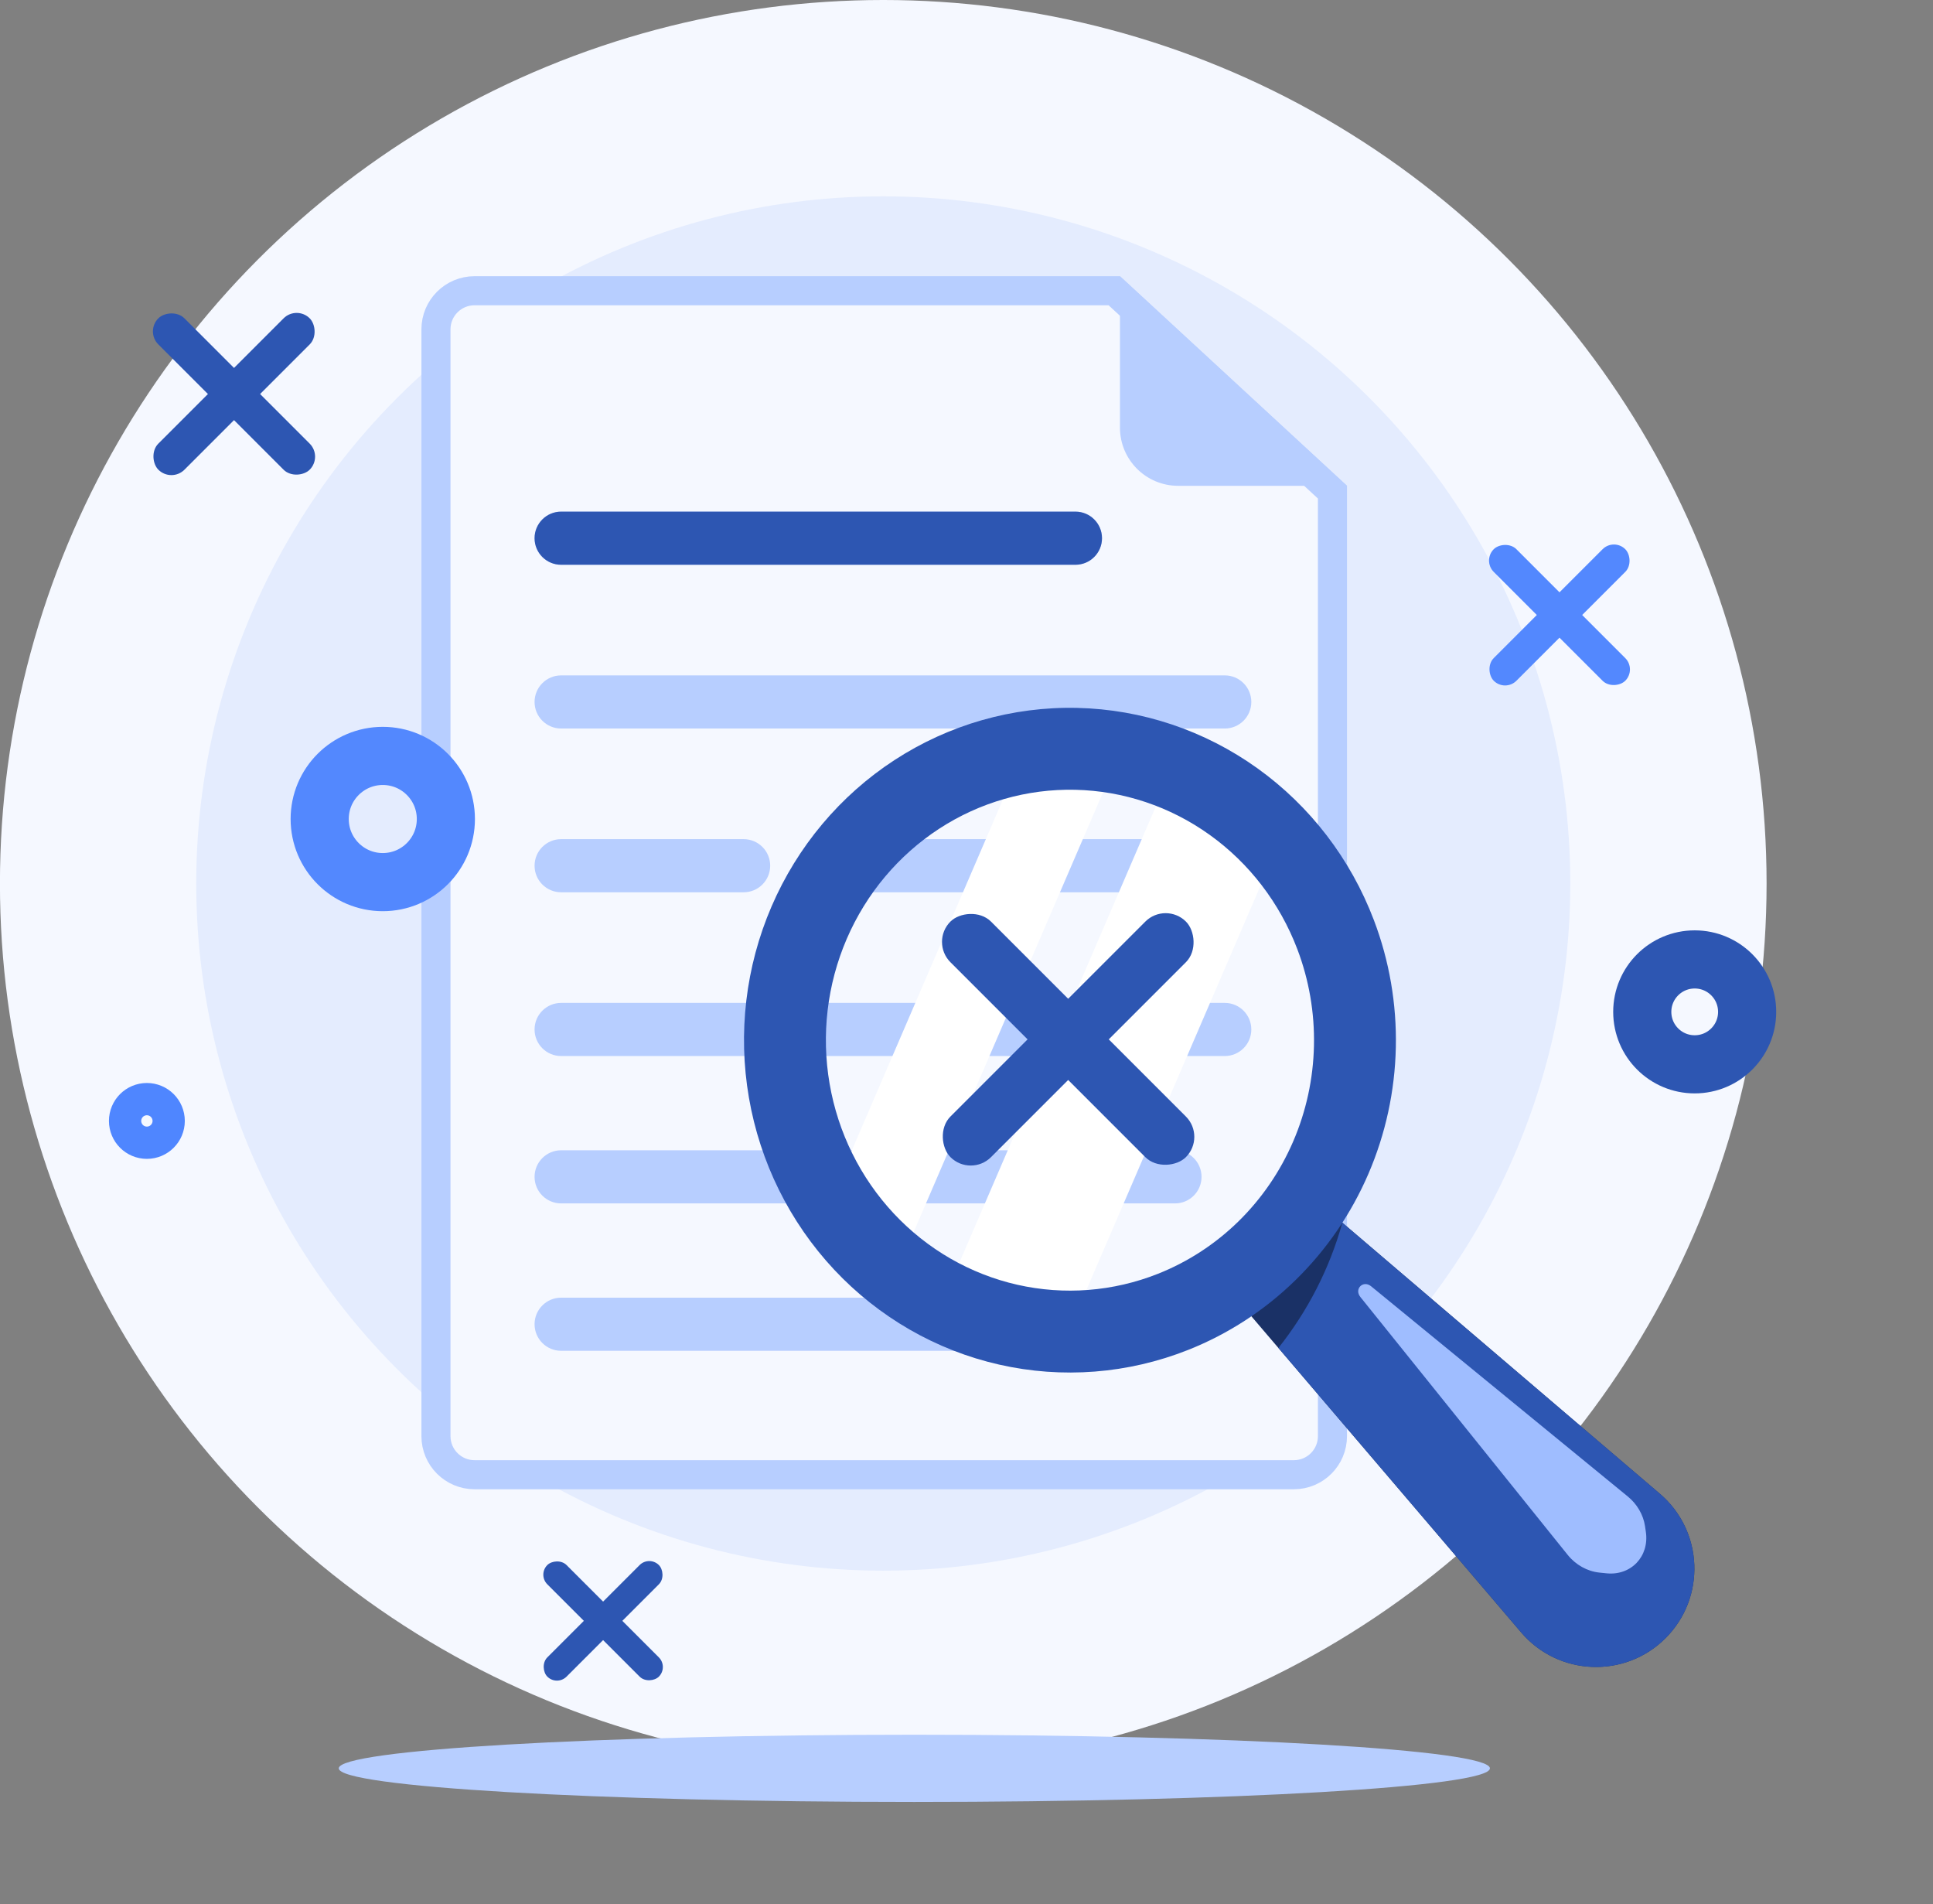 <svg width="133" height="131" viewBox="0 0 133 131" fill="none" xmlns="http://www.w3.org/2000/svg">
<rect x="0" y="0" width="133" height="131" fill="#808080" stroke="none"/>
<circle cx="60.773" cy="60.777" r="60.777" fill="#F5F8FF"/>
<circle cx="60.773" cy="60.777" r="47.271" fill="#E4ECFE"/>
<path d="M89.025 101.448H32.651C31.185 101.448 29.996 100.26 29.996 98.793V22.655C29.996 21.189 31.185 20 32.651 20H76.668L91.68 33.857V98.793C91.68 100.26 90.491 101.448 89.025 101.448Z" fill="#F5F8FF" stroke="#B7CEFF" stroke-width="2"/>
<path fill-rule="evenodd" clip-rule="evenodd" d="M36.781 37.024C36.781 36.014 37.599 35.196 38.609 35.196H73.995C75.005 35.196 75.823 36.014 75.823 37.024C75.823 38.033 75.005 38.851 73.995 38.851H38.609C37.599 38.851 36.781 38.033 36.781 37.024ZM36.781 48.289C36.781 47.279 37.599 46.461 38.609 46.461H84.269C85.278 46.461 86.097 47.279 86.097 48.289C86.097 49.298 85.278 50.116 84.269 50.116H38.609C37.599 50.116 36.781 49.298 36.781 48.289ZM36.781 59.554C36.781 58.544 37.599 57.726 38.609 57.726H51.165C52.175 57.726 52.993 58.544 52.993 59.554C52.993 60.563 52.175 61.381 51.165 61.381H38.609C37.599 61.381 36.781 60.563 36.781 59.554ZM57.328 59.554C57.328 58.544 58.147 57.726 59.156 57.726H84.269C85.278 57.726 86.097 58.544 86.097 59.554C86.097 60.563 85.278 61.381 84.269 61.381H59.156C58.147 61.381 57.328 60.563 57.328 59.554ZM36.781 70.819C36.781 69.809 37.599 68.991 38.609 68.991H71.712C72.722 68.991 73.54 69.809 73.54 70.819C73.54 71.828 72.722 72.646 71.712 72.646H38.609C37.599 72.646 36.781 71.828 36.781 70.819ZM77.875 70.819C77.875 69.809 78.694 68.991 79.703 68.991H84.269C85.278 68.991 86.097 69.809 86.097 70.819C86.097 71.828 85.278 72.646 84.269 72.646H79.703C78.694 72.646 77.875 71.828 77.875 70.819ZM36.781 80.957C36.781 79.948 37.599 79.129 38.609 79.129H80.844C81.854 79.129 82.672 79.948 82.672 80.957C82.672 81.966 81.854 82.784 80.844 82.784H38.609C37.599 82.784 36.781 81.966 36.781 80.957ZM36.781 91.095C36.781 90.086 37.599 89.268 38.609 89.268H69.429C70.439 89.268 71.257 90.086 71.257 91.095C71.257 92.105 70.439 92.923 69.429 92.923H38.609C37.599 92.923 36.781 92.105 36.781 91.095Z" fill="#B7CEFF"/>
<path d="M36.781 37.024C36.781 36.014 37.599 35.196 38.609 35.196H73.995C75.005 35.196 75.823 36.014 75.823 37.024C75.823 38.033 75.005 38.851 73.995 38.851H38.609C37.599 38.851 36.781 38.033 36.781 37.024Z" fill="#2D56B2"/>
<path d="M77.059 19L92.68 33.419H81.059C78.85 33.419 77.059 31.628 77.059 29.419V19Z" fill="#B7CEFF"/>
<rect width="14.729" height="2.54" rx="1.27" transform="matrix(-0.707 0.707 0.707 0.707 20.411 21)" fill="#2D56B2"/>
<rect width="14.729" height="2.54" rx="1.27" transform="matrix(0.707 0.707 0.707 -0.707 9.996 22.796)" fill="#2D56B2"/>
<circle cx="26.337" cy="56.341" r="4.341" stroke="#5388FE" stroke-width="4"/>
<circle cx="116.604" cy="69.608" r="3.608" stroke="#2D56B2" stroke-width="4"/>
<circle cx="10.106" cy="77.11" r="1.11" stroke="#4F86FF" stroke-width="3"/>
<path d="M62.911 123.958C84.783 123.958 102.514 122.923 102.514 121.646C102.514 120.369 84.783 119.334 62.911 119.334C41.038 119.334 23.308 120.369 23.308 121.646C23.308 122.923 41.038 123.958 62.911 123.958Z" fill="#B7CEFF"/>
<path d="M83.736 87.778L89.686 81.828L114.207 102.757C117.21 105.32 117.391 109.899 114.599 112.691C111.807 115.483 107.228 115.302 104.665 112.299L83.736 87.778Z" fill="#1A3166"/>
<path d="M87.961 92.728L104.665 112.299C107.228 115.303 111.807 115.483 114.599 112.691C117.391 109.899 117.21 105.32 114.207 102.757L92.36 84.11C91.481 87.28 89.968 90.198 87.961 92.728Z" fill="#2D56B2"/>
<path d="M76.941 52.071L61.561 87.779C61.324 87.596 61.089 87.406 60.859 87.214C59.372 85.957 58.077 84.48 57.018 82.832L70.303 51.988C72.504 51.625 74.749 51.653 76.941 52.071Z" fill="white"/>
<path d="M87.875 58.266L73.414 91.838C70.41 91.841 67.446 91.138 64.751 89.783L80.541 53.122C83.338 54.24 85.847 56 87.875 58.266Z" fill="white"/>
<path fill-rule="evenodd" clip-rule="evenodd" d="M64.623 57.007C61.823 58.829 59.605 61.466 58.258 64.591C56.912 67.717 56.501 71.184 57.081 74.552C57.661 77.921 59.204 81.029 61.505 83.488C63.806 85.946 66.76 87.644 69.991 88.378C73.221 89.111 76.592 88.849 79.679 87.623L79.68 87.623C81.731 86.808 83.609 85.588 85.205 84.027C86.801 82.466 88.084 80.595 88.978 78.52C89.872 76.445 90.358 74.208 90.407 71.937C90.456 69.667 90.067 67.409 89.263 65.296L89.263 65.295C88.052 62.111 85.95 59.376 83.229 57.428C80.51 55.48 77.294 54.405 73.987 54.33C70.681 54.256 67.422 55.184 64.623 57.007ZM53.084 62.362C54.864 58.23 57.806 54.72 61.549 52.284C65.293 49.848 69.666 48.597 74.114 48.697C78.563 48.798 82.876 50.245 86.51 52.847C90.143 55.449 92.93 59.086 94.529 63.293C95.592 66.087 96.105 69.065 96.04 72.059C95.975 75.052 95.335 78.005 94.153 80.749C92.971 83.493 91.27 85.976 89.144 88.055C87.018 90.134 84.509 91.767 81.759 92.859C77.616 94.504 73.086 94.858 68.744 93.872C64.402 92.887 60.453 90.609 57.391 87.338C54.331 84.067 52.294 79.95 51.529 75.508C50.764 71.067 51.304 66.493 53.084 62.362Z" fill="#2D56B2"/>
<path d="M112.008 102.952L94.341 88.486C93.794 88.037 93.156 88.668 93.599 89.22L107.865 106.963C108.415 107.648 109.21 108.092 110.038 108.179L110.528 108.23C112.219 108.407 113.492 107.07 113.243 105.378L113.185 104.985C113.07 104.209 112.644 103.474 112.008 102.952Z" fill="#9FBDFF"/>
<rect width="22.919" height="3.951" rx="1.976" transform="matrix(-0.707 0.707 0.707 0.707 80.202 62)" fill="#2D56B2"/>
<rect width="22.919" height="3.951" rx="1.976" transform="matrix(0.707 0.707 0.707 -0.707 63.996 64.794)" fill="#2D56B2"/>
<rect width="12.8" height="2.207" rx="1.103" transform="matrix(-0.707 0.707 0.707 0.707 111.047 37)" fill="#5388FE"/>
<rect width="12.8" height="2.207" rx="1.103" transform="matrix(0.707 0.707 0.707 -0.707 101.996 38.561)" fill="#5388FE"/>
<rect width="10.856" height="1.872" rx="0.936" transform="matrix(-0.707 0.707 0.707 0.707 44.672 107)" fill="#2D56B2"/>
<rect width="10.856" height="1.872" rx="0.936" transform="matrix(0.707 0.707 0.707 -0.707 36.996 108.324)" fill="#2D56B2"/>
</svg>
